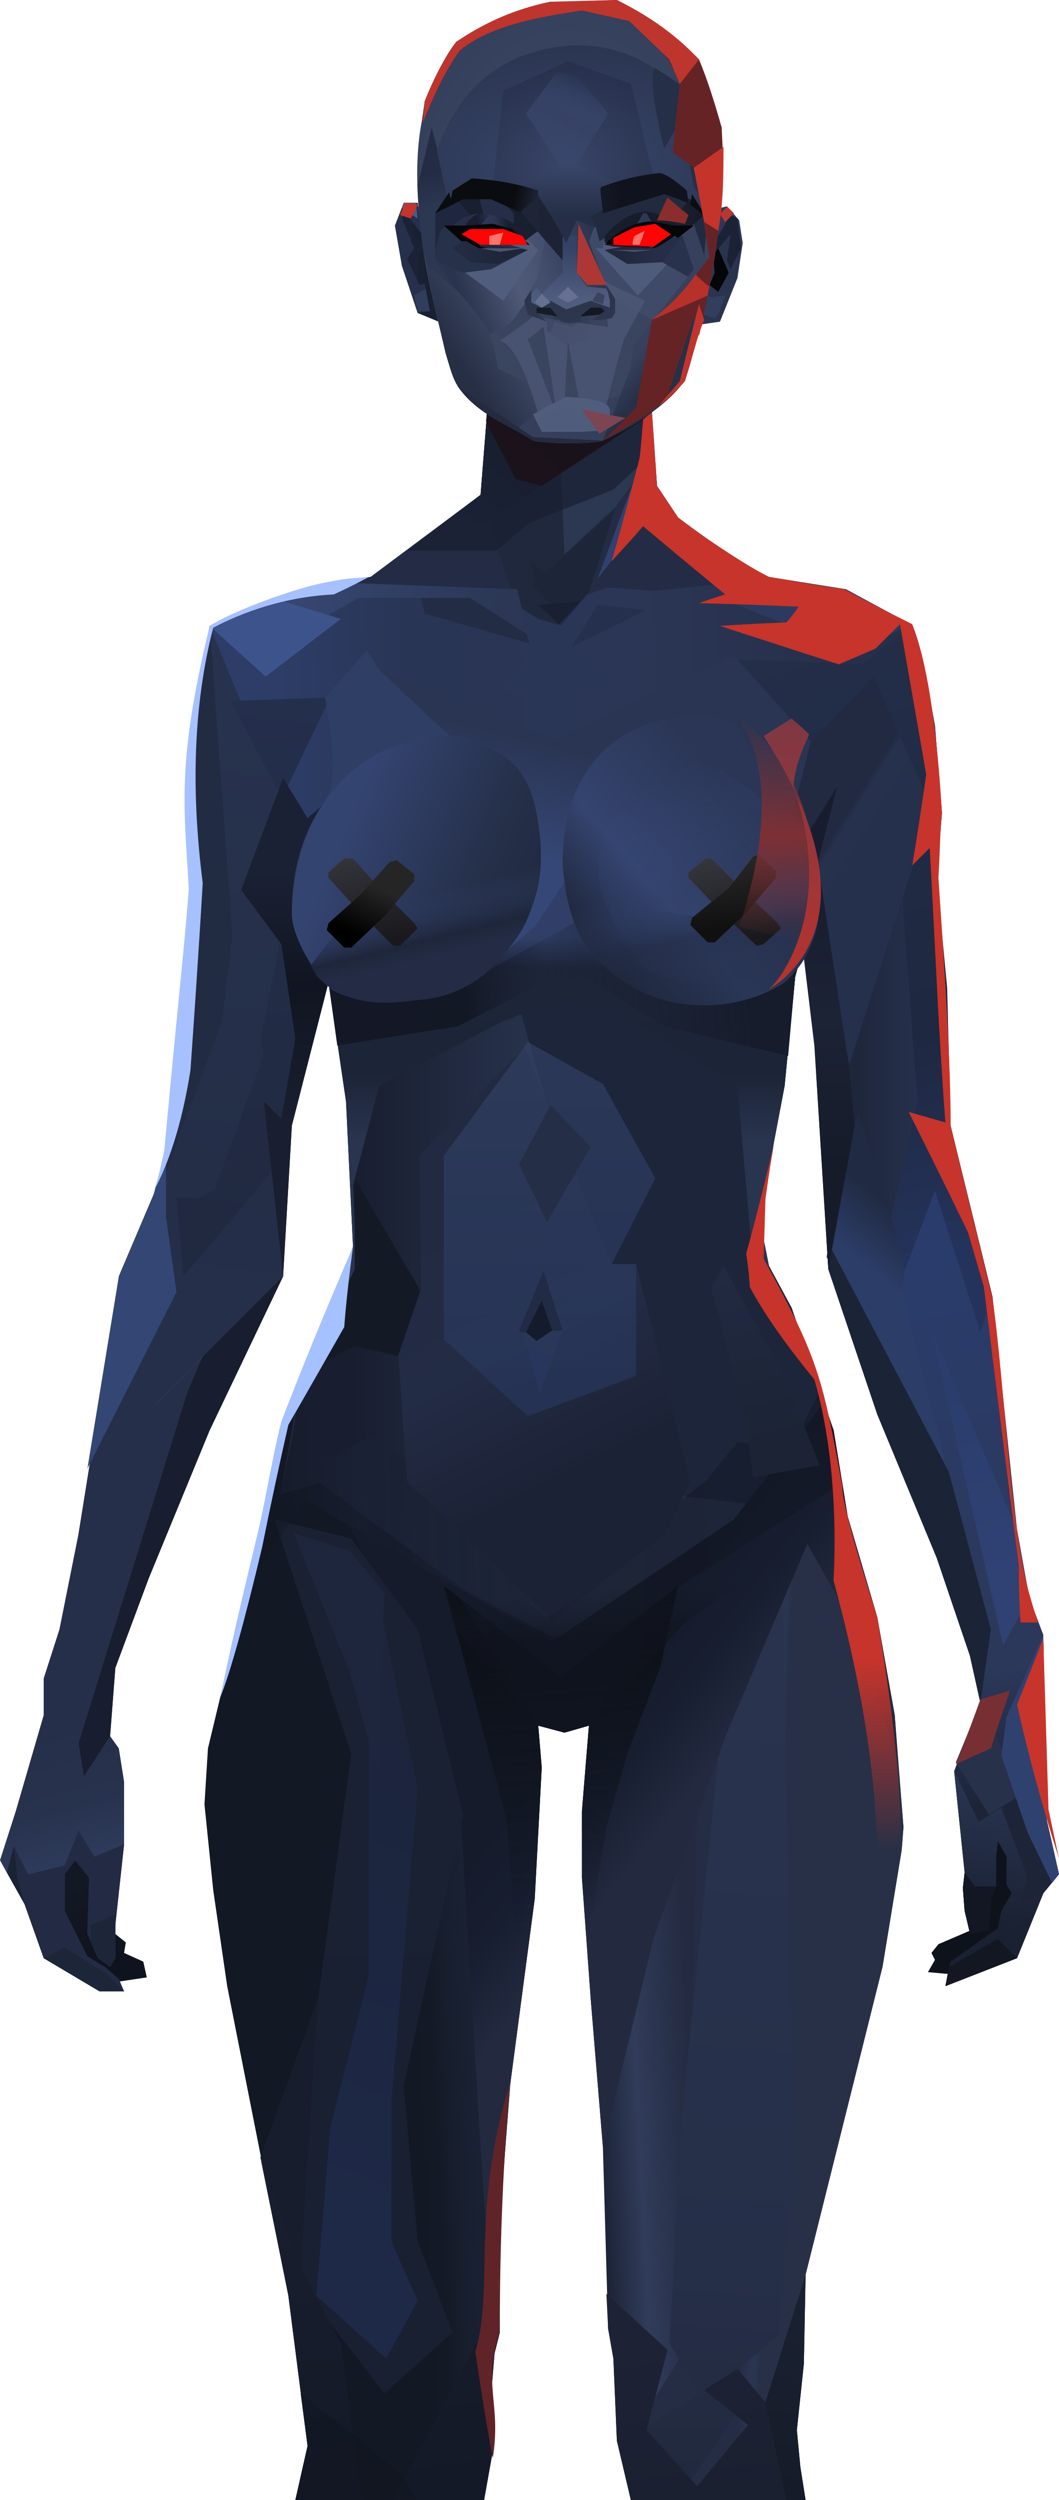 <?xml version="1.0" encoding="UTF-8" standalone="no"?>
<svg
   width="606"
   height="1430"
   viewBox="0 0 606 1430"
   version="1.1"
   id="svg695"
   sodipodi:docname="cb-layer-0162.svg"
   xmlns:inkscape="http://www.inkscape.org/namespaces/inkscape"
   xmlns:sodipodi="http://sodipodi.sourceforge.net/DTD/sodipodi-0.dtd"
   xmlns="http://www.w3.org/2000/svg"
   xmlns:svg="http://www.w3.org/2000/svg">
  <sodipodi:namedview
     id="namedview697"
     pagecolor="#ffffff"
     bordercolor="#666666"
     borderopacity="1.0"
     inkscape:pageshadow="2"
     inkscape:pageopacity="0.0"
     inkscape:pagecheckerboard="0" />
  <defs
     id="defs437">
    <linearGradient
       x1="346.955"
       y1="298.803"
       x2="102.246"
       y2="301.584"
       id="id-35455"
       gradientTransform="scale(1.554,0.644)"
       gradientUnits="userSpaceOnUse">
      <stop
         stop-color="#242F49"
         offset="0%"
         id="stop2" />
      <stop
         stop-color="#27314C"
         offset="21%"
         id="stop4" />
      <stop
         stop-color="#2B3656"
         offset="46%"
         id="stop6" />
      <stop
         stop-color="#293555"
         offset="80%"
         id="stop8" />
      <stop
         stop-color="#2D3D67"
         offset="100%"
         id="stop10" />
    </linearGradient>
    <linearGradient
       x1="1048.759"
       y1="421"
       x2="1040.67"
       y2="259.226"
       id="id-35456"
       gradientTransform="scale(0.516,1.94)"
       gradientUnits="userSpaceOnUse">
      <stop
         stop-color="#1D2438"
         offset="0%"
         id="stop13" />
      <stop
         stop-color="#2B3859"
         offset="24%"
         id="stop15" />
      <stop
         stop-color="#2A3C6B"
         offset="100%"
         id="stop17" />
    </linearGradient>
    <linearGradient
       x1="844.938"
       y1="531.755"
       x2="839.958"
       y2="593.171"
       id="id-35457"
       gradientTransform="scale(0.675,1.482)"
       gradientUnits="userSpaceOnUse">
      <stop
         stop-color="#2B3857"
         offset="0%"
         id="stop20" />
      <stop
         stop-color="#1A2132"
         offset="100%"
         id="stop22" />
    </linearGradient>
    <linearGradient
       x1="326.863"
       y1="469.876"
       x2="216.298"
       y2="469.876"
       id="id-35458"
       gradientTransform="scale(0.934,1.071)"
       gradientUnits="userSpaceOnUse">
      <stop
         stop-color="#27324C"
         offset="0%"
         id="stop25" />
      <stop
         stop-color="#181E2F"
         offset="100%"
         id="stop27" />
    </linearGradient>
    <linearGradient
       x1="99.345"
       y1="42.67"
       x2="50.908"
       y2="83.034"
       id="id-35459"
       gradientTransform="scale(1.214,0.824)"
       gradientUnits="userSpaceOnUse">
      <stop
         stop-color="#141925"
         offset="0%"
         id="stop30" />
      <stop
         stop-color="#1B2234"
         offset="100%"
         id="stop32" />
    </linearGradient>
    <linearGradient
       x1="63.006"
       y1="722.894"
       x2="75.643"
       y2="765.618"
       id="id-35460"
       gradientTransform="scale(0.848,1.18)"
       gradientUnits="userSpaceOnUse">
      <stop
         stop-color="#131825"
         offset="0%"
         id="stop35" />
      <stop
         stop-color="#0F131D"
         offset="100%"
         id="stop37" />
    </linearGradient>
    <linearGradient
       x1="74.173"
       y1="295.191"
       x2="125.253"
       y2="296.788"
       id="id-35461"
       gradientTransform="scale(2.28,0.439)"
       gradientUnits="userSpaceOnUse">
      <stop
         stop-color="#364670"
         offset="0%"
         id="stop40" />
      <stop
         stop-color="#2B3755"
         offset="100%"
         id="stop42" />
    </linearGradient>
    <linearGradient
       x1="120.981"
       y1="475.415"
       x2="126.129"
       y2="524.322"
       id="id-35462"
       gradientTransform="scale(0.629,1.589)"
       gradientUnits="userSpaceOnUse">
      <stop
         stop-color="#262F4A"
         offset="0%"
         id="stop45" />
      <stop
         stop-color="#27324D"
         offset="60%"
         id="stop47" />
      <stop
         stop-color="#2D3A5A"
         offset="100%"
         id="stop49" />
    </linearGradient>
    <linearGradient
       x1="281.052"
       y1="790.825"
       x2="474.05"
       y2="776.35"
       id="id-35463"
       gradientTransform="scale(0.829,1.206)"
       gradientUnits="userSpaceOnUse">
      <stop
         stop-color="#121824"
         offset="0%"
         id="stop52" />
      <stop
         stop-color="#141926"
         offset="9%"
         id="stop54" />
      <stop
         stop-color="#182030"
         offset="18%"
         id="stop56" />
      <stop
         stop-color="#1B2338"
         offset="38%"
         id="stop58" />
      <stop
         stop-color="#1A2032"
         offset="65%"
         id="stop60" />
      <stop
         stop-color="#303C5A"
         offset="81%"
         id="stop62" />
      <stop
         stop-color="#242B41"
         offset="100%"
         id="stop64" />
    </linearGradient>
    <linearGradient
       x1="797.472"
       y1="491.62"
       x2="817.983"
       y2="494.551"
       id="id-35464"
       gradientTransform="scale(0.543,1.843)"
       gradientUnits="userSpaceOnUse">
      <stop
         stop-color="#252D45"
         offset="0%"
         id="stop67" />
      <stop
         stop-color="#2B3551"
         offset="62%"
         id="stop69" />
      <stop
         stop-color="#29354F"
         offset="77%"
         id="stop71" />
      <stop
         stop-color="#273046"
         offset="100%"
         id="stop73" />
    </linearGradient>
    <linearGradient
       x1="975.631"
       y1="307.576"
       x2="973.516"
       y2="504.348"
       id="id-35465"
       gradientTransform="scale(0.421,2.377)"
       gradientUnits="userSpaceOnUse">
      <stop
         stop-color="#29334E"
         offset="0%"
         id="stop76" />
      <stop
         stop-color="#262F48"
         offset="75%"
         id="stop78" />
      <stop
         stop-color="#20293D"
         offset="100%"
         id="stop80" />
    </linearGradient>
    <linearGradient
       x1="251.496"
       y1="88.131"
       x2="247.294"
       y2="260.437"
       id="id-35466"
       gradientTransform="scale(0.471,2.123)"
       gradientUnits="userSpaceOnUse">
      <stop
         stop-color="#27324E"
         offset="0%"
         id="stop83" />
      <stop
         stop-color="#242E47"
         offset="73%"
         id="stop85" />
      <stop
         stop-color="#252F4A"
         offset="100%"
         id="stop87" />
    </linearGradient>
    <linearGradient
       x1="284.193"
       y1="82.805"
       x2="279.131"
       y2="253.211"
       id="id-35467"
       gradientTransform="scale(0.51,1.962)"
       gradientUnits="userSpaceOnUse">
      <stop
         stop-color="#242F4D"
         offset="0%"
         id="stop90" />
      <stop
         stop-color="#20293F"
         offset="100%"
         id="stop92" />
    </linearGradient>
    <linearGradient
       x1="389.157"
       y1="116.923"
       x2="389.157"
       y2="176.61"
       id="id-35468"
       gradientTransform="scale(0.419,2.387)"
       gradientUnits="userSpaceOnUse">
      <stop
         stop-color="#1A2134"
         offset="0%"
         id="stop95" />
      <stop
         stop-color="#111521"
         offset="45%"
         id="stop97" />
      <stop
         stop-color="#191F30"
         offset="100%"
         id="stop99" />
    </linearGradient>
    <linearGradient
       x1="469.465"
       y1="649.796"
       x2="424.044"
       y2="587.858"
       id="id-35469"
       gradientTransform="scale(0.76,1.315)"
       gradientUnits="userSpaceOnUse">
      <stop
         stop-color="#232A40"
         offset="0%"
         id="stop102" />
      <stop
         stop-color="#171E30"
         offset="51%"
         id="stop104" />
      <stop
         stop-color="#151B2B"
         offset="100%"
         id="stop106" />
    </linearGradient>
    <linearGradient
       x1="424.177"
       y1="540.025"
       x2="429.58"
       y2="658.876"
       id="id-35470"
       gradientTransform="scale(0.744,1.344)"
       gradientUnits="userSpaceOnUse">
      <stop
         stop-color="#0D1119"
         offset="0%"
         id="stop109" />
      <stop
         stop-color="#0E111A"
         offset="100%"
         stop-opacity="0"
         id="stop111" />
    </linearGradient>
    <linearGradient
       x1="400.588"
       y1="1095.369"
       x2="411.027"
       y2="1189.315"
       id="id-35471"
       gradientTransform="scale(0.983,1.017)"
       gradientUnits="userSpaceOnUse">
      <stop
         stop-color="#1D2335"
         offset="0%"
         id="stop114" />
      <stop
         stop-color="#1A2030"
         offset="100%"
         id="stop116" />
    </linearGradient>
    <linearGradient
       x1="915.22"
       y1="260.745"
       x2="908.831"
       y2="285.025"
       id="id-35472"
       gradientTransform="scale(0.556,1.8)"
       gradientUnits="userSpaceOnUse">
      <stop
         stop-color="#202A42"
         offset="0%"
         id="stop119" />
      <stop
         stop-color="#2C3D68"
         offset="100%"
         id="stop121" />
    </linearGradient>
    <linearGradient
       x1="1065.081"
       y1="468.435"
       x2="1064.537"
       y2="510.922"
       id="id-35473"
       gradientTransform="scale(0.422,2.368)"
       gradientUnits="userSpaceOnUse">
      <stop
         stop-color="#192030"
         offset="0%"
         id="stop124" />
      <stop
         stop-color="#151B28"
         offset="100%"
         id="stop126" />
    </linearGradient>
    <linearGradient
       x1="451.676"
       y1="301.628"
       x2="454"
       y2="534.007"
       id="id-35474"
       gradientTransform="scale(0.465,2.152)"
       gradientUnits="userSpaceOnUse">
      <stop
         stop-color="#1A2133"
         offset="0%"
         id="stop129" />
      <stop
         stop-color="#192031"
         offset="100%"
         id="stop131" />
    </linearGradient>
    <linearGradient
       x1="250.32"
       y1="872.335"
       x2="260.152"
       y2="1011.62"
       id="id-35475"
       gradientTransform="scale(0.836,1.196)"
       gradientUnits="userSpaceOnUse">
      <stop
         stop-color="#181E2E"
         offset="0%"
         id="stop134" />
      <stop
         stop-color="#141927"
         offset="100%"
         id="stop136" />
    </linearGradient>
    <linearGradient
       x1="595.317"
       y1="271.28"
       x2="590.411"
       y2="372.66"
       id="id-35476"
       gradientTransform="scale(0.355,2.819)"
       gradientUnits="userSpaceOnUse">
      <stop
         stop-color="#1C253C"
         offset="0%"
         id="stop139" />
      <stop
         stop-color="#1C2641"
         offset="47%"
         id="stop141" />
      <stop
         stop-color="#1E2947"
         offset="100%"
         id="stop143" />
    </linearGradient>
    <linearGradient
       x1="1035.139"
       y1="200.006"
       x2="963.397"
       y2="200.006"
       id="id-35477"
       gradientTransform="scale(0.507,1.971)"
       gradientUnits="userSpaceOnUse">
      <stop
         stop-color="#25304D"
         offset="0%"
         id="stop146" />
      <stop
         stop-color="#1E263A"
         offset="100%"
         id="stop148" />
    </linearGradient>
    <linearGradient
       x1="808.707"
       y1="33.967"
       x2="835.729"
       y2="306.641"
       id="id-35478"
       gradientTransform="scale(0.607,1.649)"
       gradientUnits="userSpaceOnUse">
      <stop
         stop-color="#25304C"
         offset="0%"
         id="stop151" />
      <stop
         stop-color="#1F2942"
         offset="60%"
         id="stop153" />
      <stop
         stop-color="#1F2841"
         offset="72%"
         id="stop155" />
      <stop
         stop-color="#24335B"
         offset="100%"
         id="stop157" />
    </linearGradient>
    <linearGradient
       x1="810.611"
       y1="167.269"
       x2="798.394"
       y2="146.908"
       id="id-35479"
       gradientTransform="scale(0.611,1.635)"
       gradientUnits="userSpaceOnUse">
      <stop
         stop-color="#25304D"
         offset="0%"
         id="stop160" />
      <stop
         stop-color="#26314E"
         offset="86%"
         id="stop162" />
      <stop
         stop-color="#212A41"
         offset="100%"
         id="stop164" />
    </linearGradient>
    <linearGradient
       x1="1324.043"
       y1="100.579"
       x2="1324.043"
       y2="158.567"
       id="id-35480"
       gradientTransform="scale(0.356,2.808)"
       gradientUnits="userSpaceOnUse">
      <stop
         stop-color="#171D2E"
         offset="0%"
         id="stop167" />
      <stop
         stop-color="#1C2335"
         offset="50%"
         id="stop169" />
      <stop
         stop-color="#151B29"
         offset="100%"
         id="stop171" />
    </linearGradient>
    <linearGradient
       x1="330.97"
       y1="293.207"
       x2="330.97"
       y2="400.648"
       id="id-35481"
       gradientTransform="scale(0.928,1.078)"
       gradientUnits="userSpaceOnUse">
      <stop
         stop-color="#313F68"
         offset="0%"
         id="stop174" />
      <stop
         stop-color="#1D253A"
         offset="15%"
         id="stop176" />
      <stop
         stop-color="#1C2437"
         offset="68%"
         id="stop178" />
      <stop
         stop-color="#29344F"
         offset="100%"
         id="stop180" />
    </linearGradient>
    <linearGradient
       x1="228.724"
       y1="646.971"
       x2="113.374"
       y2="649.854"
       id="id-35482"
       gradientTransform="scale(1.873,0.534)"
       gradientUnits="userSpaceOnUse">
      <stop
         stop-color="#161C2B"
         offset="0%"
         id="stop183" />
      <stop
         stop-color="#1C2437"
         offset="53%"
         stop-opacity="0.200"
         id="stop185" />
      <stop
         stop-color="#131825"
         offset="75%"
         id="stop187" />
      <stop
         stop-color="#141826"
         offset="100%"
         id="stop189" />
    </linearGradient>
    <linearGradient
       x1="457.9"
       y1="282.067"
       x2="474.873"
       y2="166.084"
       id="id-35483"
       gradientTransform="scale(0.852,1.174)"
       gradientUnits="userSpaceOnUse">
      <stop
         stop-color="#232F4A"
         offset="0%"
         id="stop192" />
      <stop
         stop-color="#37497A"
         offset="40%"
         id="stop194" />
      <stop
         stop-color="#354573"
         offset="46%"
         id="stop196" />
      <stop
         stop-color="#314069"
         offset="100%"
         id="stop198" />
    </linearGradient>
    <linearGradient
       x1="257.98"
       y1="346.722"
       x2="286.52"
       y2="274.274"
       id="id-35484"
       gradientTransform="scale(1.262,0.793)"
       gradientUnits="userSpaceOnUse">
      <stop
         stop-color="#354776"
         offset="0%"
         id="stop201" />
      <stop
         stop-color="#2A3553"
         offset="100%"
         id="stop203" />
    </linearGradient>
    <linearGradient
       x1="373.455"
       y1="310.61"
       x2="457.38"
       y2="226.685"
       id="id-35485"
       gradientTransform="scale(0.936,1.068)"
       gradientUnits="userSpaceOnUse">
      <stop
         stop-color="#1F273D"
         offset="0%"
         id="stop206" />
      <stop
         stop-color="#34446F"
         offset="40%"
         id="stop208" />
      <stop
         stop-color="#2B3656"
         offset="100%"
         id="stop210" />
    </linearGradient>
    <linearGradient
       x1="407.178"
       y1="282.362"
       x2="378.704"
       y2="226.653"
       id="id-35486"
       gradientTransform="scale(0.992,1.008)"
       gradientUnits="userSpaceOnUse">
      <stop
         stop-color="#303F67"
         offset="0%"
         id="stop213" />
      <stop
         stop-color="#405796"
         offset="100%"
         stop-opacity="0"
         id="stop215" />
    </linearGradient>
    <linearGradient
       x1="202.108"
       y1="247.08"
       x2="309.691"
       y2="295.713"
       id="id-35487"
       gradientTransform="scale(0.967,1.034)"
       gradientUnits="userSpaceOnUse">
      <stop
         stop-color="#344471"
         offset="0%"
         id="stop218" />
      <stop
         stop-color="#25304A"
         offset="70%"
         id="stop220" />
      <stop
         stop-color="#212A40"
         offset="100%"
         id="stop222" />
    </linearGradient>
    <linearGradient
       x1="324.308"
       y1="390.006"
       x2="310.336"
       y2="339.198"
       id="id-35488"
       gradientTransform="scale(1.156,0.865)"
       gradientUnits="userSpaceOnUse">
      <stop
         stop-color="#20293F"
         offset="0%"
         stop-opacity="0.510"
         id="stop225" />
      <stop
         stop-color="#222C45"
         offset="35%"
         stop-opacity="0.670"
         id="stop227" />
      <stop
         stop-color="#344575"
         offset="100%"
         stop-opacity="0"
         id="stop229" />
    </linearGradient>
    <linearGradient
       x1="121.643"
       y1="837.98"
       x2="357.691"
       y2="832.615"
       id="id-35489"
       gradientTransform="scale(1.271,0.787)"
       gradientUnits="userSpaceOnUse">
      <stop
         stop-color="#121622"
         offset="0%"
         id="stop232" />
      <stop
         stop-color="#1C243A"
         offset="17%"
         id="stop234" />
      <stop
         stop-color="#10141F"
         offset="48%"
         id="stop236" />
      <stop
         stop-color="#0F131E"
         offset="78%"
         id="stop238" />
      <stop
         stop-color="#101420"
         offset="100%"
         id="stop240" />
    </linearGradient>
    <linearGradient
       x1="452.936"
       y1="445.966"
       x2="420.17"
       y2="317.242"
       id="id-35490"
       gradientTransform="scale(0.714,1.401)"
       gradientUnits="userSpaceOnUse">
      <stop
         stop-color="#1C2236"
         offset="0%"
         id="stop243" />
      <stop
         stop-color="#232C45"
         offset="46%"
         id="stop245" />
      <stop
         stop-color="#212A40"
         offset="100%"
         id="stop247" />
    </linearGradient>
    <linearGradient
       x1="603.225"
       y1="360.773"
       x2="611.887"
       y2="435.261"
       id="id-35491"
       gradientTransform="scale(0.716,1.397)"
       gradientUnits="userSpaceOnUse">
      <stop
         stop-color="#212A41"
         offset="0%"
         id="stop250" />
      <stop
         stop-color="#1B2335"
         offset="100%"
         id="stop252" />
    </linearGradient>
    <linearGradient
       x1="418.249"
       y1="282.731"
       x2="418.249"
       y2="430.774"
       id="id-35492"
       gradientTransform="scale(0.752,1.33)"
       gradientUnits="userSpaceOnUse">
      <stop
         stop-color="#35446A"
         offset="0%"
         id="stop255" />
      <stop
         stop-color="#293961"
         offset="100%"
         id="stop257" />
    </linearGradient>
    <linearGradient
       x1="187.573"
       y1="393.964"
       x2="174.183"
       y2="354.911"
       id="id-35493"
       gradientTransform="scale(1.181,0.847)"
       gradientUnits="userSpaceOnUse">
      <stop
         stop-color="#232C44"
         offset="0%"
         id="stop260" />
      <stop
         stop-color="#1E263B"
         offset="28%"
         id="stop262" />
      <stop
         stop-color="#31416B"
         offset="100%"
         stop-opacity="0"
         id="stop264" />
    </linearGradient>
    <linearGradient
       x1="274.36"
       y1="231.775"
       x2="278.745"
       y2="236.786"
       id="id-35494"
       gradientTransform="scale(1.74,0.575)"
       gradientUnits="userSpaceOnUse">
      <stop
         stop-color="#2C3A60"
         offset="0%"
         id="stop267" />
      <stop
         stop-color="#2C395A"
         offset="100%"
         id="stop269" />
    </linearGradient>
    <linearGradient
       x1="1003.777"
       y1="316.815"
       x2="1009.801"
       y2="383.079"
       id="id-35495"
       gradientTransform="scale(0.558,1.793)"
       gradientUnits="userSpaceOnUse">
      <stop
         stop-color="#2B3D6D"
         offset="0%"
         id="stop272" />
      <stop
         stop-color="#304273"
         offset="100%"
         id="stop274" />
    </linearGradient>
    <linearGradient
       x1="215.515"
       y1="995.722"
       x2="221.697"
       y2="1030.756"
       id="id-35496"
       gradientTransform="scale(1.441,0.694)"
       gradientUnits="userSpaceOnUse">
      <stop
         stop-color="#151B29"
         offset="0%"
         stop-opacity="0"
         id="stop277" />
      <stop
         stop-color="#10131E"
         offset="100%"
         id="stop279" />
    </linearGradient>
    <linearGradient
       x1="214.44"
       y1="-1.544"
       x2="226.795"
       y2="51.478"
       id="id-35497"
       gradientTransform="scale(1.03,0.971)"
       gradientUnits="userSpaceOnUse">
      <stop
         stop-color="#37373F"
         offset="0%"
         id="stop282" />
      <stop
         stop-color="#19191D"
         offset="100%"
         id="stop284" />
    </linearGradient>
    <linearGradient
       x1="234.86"
       y1="5.94"
       x2="239.315"
       y2="40.588"
       id="id-35498"
       gradientTransform="scale(0.99,1.01)"
       gradientUnits="userSpaceOnUse">
      <stop
         stop-color="#252525"
         offset="0%"
         id="stop287" />
      <stop
         stop-color="#101010"
         offset="100%"
         id="stop289" />
    </linearGradient>
    <linearGradient
       x1="13.615"
       y1="-6.06"
       x2="26.239"
       y2="51.507"
       id="id-35499"
       gradientTransform="scale(1.01,0.99)"
       gradientUnits="userSpaceOnUse">
      <stop
         stop-color="#37373F"
         offset="0%"
         id="stop292" />
      <stop
         stop-color="#19191D"
         offset="100%"
         id="stop294" />
    </linearGradient>
    <linearGradient
       x1="37.5"
       y1="22.5"
       x2="25"
       y2="49.5"
       id="id-35500"
       gradientUnits="userSpaceOnUse">
      <stop
         stop-color="#252525"
         offset="0%"
         id="stop297" />
      <stop
         stop-color="#000000"
         offset="100%"
         id="stop299" />
    </linearGradient>
    <linearGradient
       x1="21.424"
       y1="0"
       x2="21.424"
       y2="36.421"
       id="id-35501"
       gradientTransform="scale(0.63,1.587)"
       gradientUnits="userSpaceOnUse">
      <stop
         stop-color="#2D3959"
         offset="0%"
         id="stop302" />
      <stop
         stop-color="#2B334E"
         offset="100%"
         id="stop304" />
    </linearGradient>
    <radialGradient
       cx="119.742"
       cy="114.924"
       r="190.146"
       id="id-35502"
       fx="119.742"
       fy="114.924"
       gradientTransform="scale(0.834,1.199)"
       gradientUnits="userSpaceOnUse">
      <stop
         stop-color="#37415C"
         offset="0%"
         id="stop307" />
      <stop
         stop-color="#3A4560"
         offset="39%"
         id="stop309" />
      <stop
         stop-color="#2C3755"
         offset="100%"
         id="stop311" />
    </radialGradient>
    <linearGradient
       x1="24.926"
       y1="237.933"
       x2="72.219"
       y2="229.708"
       id="id-35503"
       gradientTransform="scale(1.469,0.681)"
       gradientUnits="userSpaceOnUse">
      <stop
         stop-color="#2A344E"
         offset="0%"
         id="stop314" />
      <stop
         stop-color="#4F5A78"
         offset="48%"
         id="stop316" />
      <stop
         stop-color="#3F4A69"
         offset="100%"
         id="stop318" />
    </linearGradient>
    <linearGradient
       x1="65.353"
       y1="196.504"
       x2="40.582"
       y2="211.986"
       id="id-35504"
       gradientTransform="scale(1.007,0.993)"
       gradientUnits="userSpaceOnUse">
      <stop
         stop-color="#3B4561"
         offset="0%"
         id="stop321" />
      <stop
         stop-color="#262F44"
         offset="100%"
         id="stop323" />
    </linearGradient>
    <linearGradient
       x1="210.378"
       y1="132.229"
       x2="218.27"
       y2="145.381"
       id="id-35505"
       gradientTransform="scale(0.707,1.414)"
       gradientUnits="userSpaceOnUse">
      <stop
         stop-color="#37415D"
         offset="0%"
         id="stop326" />
      <stop
         stop-color="#263047"
         offset="100%"
         id="stop328" />
    </linearGradient>
    <linearGradient
       x1="100.542"
       y1="205.922"
       x2="82.819"
       y2="208.484"
       id="id-35506"
       gradientTransform="scale(1.124,0.89)"
       gradientUnits="userSpaceOnUse">
      <stop
         stop-color="#343F5A"
         offset="0%"
         id="stop331" />
      <stop
         stop-color="#303950"
         offset="100%"
         id="stop333" />
    </linearGradient>
    <linearGradient
       x1="47.988"
       y1="46.259"
       x2="48.44"
       y2="56.663"
       id="id-35507"
       gradientTransform="scale(0.486,2.056)"
       gradientUnits="userSpaceOnUse">
      <stop
         stop-color="#232C44"
         offset="0%"
         id="stop336" />
      <stop
         stop-color="#2C3751"
         offset="100%"
         id="stop338" />
    </linearGradient>
    <radialGradient
       cx="77.082"
       cy="117.189"
       r="120.957"
       id="id-35508"
       fx="77.082"
       fy="117.189"
       gradientTransform="scale(1.299,0.77)"
       gradientUnits="userSpaceOnUse">
      <stop
         stop-color="#39466A"
         offset="0%"
         id="stop341" />
      <stop
         stop-color="#252F48"
         offset="100%"
         id="stop343" />
    </radialGradient>
    <linearGradient
       x1="239.938"
       y1="48.886"
       x2="250.692"
       y2="43.226"
       id="id-35509"
       gradientTransform="scale(0.682,1.466)"
       gradientUnits="userSpaceOnUse">
      <stop
         stop-color="#252F48"
         offset="0%"
         id="stop346" />
      <stop
         stop-color="#262F47"
         offset="100%"
         id="stop348" />
    </linearGradient>
    <radialGradient
       cx="89.036"
       cy="102.02"
       r="68.544"
       id="id-35510"
       fx="89.036"
       fy="102.02"
       gradientTransform="scale(1.099,0.91)"
       gradientUnits="userSpaceOnUse">
      <stop
         stop-color="#394568"
         offset="0%"
         id="stop351" />
      <stop
         stop-color="#26304C"
         offset="100%"
         id="stop353" />
    </radialGradient>
    <linearGradient
       x1="115.54"
       y1="34.517"
       x2="95.892"
       y2="81.249"
       id="id-35511"
       gradientTransform="scale(0.885,1.13)"
       gradientUnits="userSpaceOnUse">
      <stop
         stop-color="#40517C"
         offset="0%"
         stop-opacity="0"
         id="stop356" />
      <stop
         stop-color="#364164"
         offset="46%"
         id="stop358" />
      <stop
         stop-color="#41537F"
         offset="100%"
         stop-opacity="0"
         id="stop360" />
    </linearGradient>
    <radialGradient
       cx="66.566"
       cy="355.194"
       r="23.759"
       id="id-35512"
       fx="66.566"
       fy="355.194"
       gradientTransform="scale(1.485,0.673)"
       gradientUnits="userSpaceOnUse">
      <stop
         stop-color="#505C7B"
         offset="0%"
         id="stop363" />
      <stop
         stop-color="#515D7D"
         offset="100%"
         id="stop365" />
    </radialGradient>
    <linearGradient
       x1="82.166"
       y1="112.821"
       x2="82.166"
       y2="151.255"
       id="id-35513"
       gradientTransform="scale(1.254,0.798)"
       gradientUnits="userSpaceOnUse">
      <stop
         stop-color="#3A476A"
         offset="0%"
         id="stop368" />
      <stop
         stop-color="#242E46"
         offset="100%"
         id="stop370" />
    </linearGradient>
    <linearGradient
       x1="78.996"
       y1="232.694"
       x2="90.14"
       y2="233.49"
       id="id-35514"
       gradientTransform="scale(1.658,0.603)"
       gradientUnits="userSpaceOnUse">
      <stop
         stop-color="#20283C"
         offset="0%"
         id="stop373" />
      <stop
         stop-color="#252E46"
         offset="100%"
         id="stop375" />
    </linearGradient>
    <linearGradient
       x1="34.931"
       y1="257.82"
       x2="22.401"
       y2="257.347"
       id="id-35515"
       gradientTransform="scale(1.819,0.55)"
       gradientUnits="userSpaceOnUse">
      <stop
         stop-color="#1E2538"
         offset="0%"
         id="stop378" />
      <stop
         stop-color="#222B41"
         offset="100%"
         id="stop380" />
    </linearGradient>
    <linearGradient
       x1="125.193"
       y1="169.266"
       x2="104.508"
       y2="169.266"
       id="id-35516"
       gradientTransform="scale(1.383,0.723)"
       gradientUnits="userSpaceOnUse">
      <stop
         stop-color="#161B2A"
         offset="0%"
         id="stop383" />
      <stop
         stop-color="#222A40"
         offset="100%"
         id="stop385" />
    </linearGradient>
    <linearGradient
       x1="37.464"
       y1="218.794"
       x2="27.574"
       y2="219.555"
       id="id-35517"
       gradientTransform="scale(1.735,0.576)"
       gradientUnits="userSpaceOnUse">
      <stop
         stop-color="#191F2F"
         offset="0%"
         id="stop388" />
      <stop
         stop-color="#2E3755"
         offset="46%"
         id="stop390" />
      <stop
         stop-color="#181E30"
         offset="100%"
         id="stop392" />
    </linearGradient>
    <linearGradient
       x1="61.163"
       y1="19.41"
       x2="72.4"
       y2="18.047"
       id="id-35518"
       gradientTransform="scale(1.481,0.675)"
       gradientUnits="userSpaceOnUse">
      <stop
         stop-color="#151A28"
         offset="0%"
         id="stop395" />
      <stop
         stop-color="#10131D"
         offset="100%"
         id="stop397" />
    </linearGradient>
    <linearGradient
       x1="39.888"
       y1="24.648"
       x2="28.599"
       y2="23.519"
       id="id-35519"
       gradientTransform="scale(1.568,0.638)"
       gradientUnits="userSpaceOnUse">
      <stop
         stop-color="#242C44"
         offset="0%"
         id="stop400" />
      <stop
         stop-color="#0A0C0F"
         offset="100%"
         id="stop402" />
    </linearGradient>
    <linearGradient
       x1="111.564"
       y1="148.423"
       x2="79.59"
       y2="157.416"
       id="id-35520"
       gradientTransform="scale(1.041,0.961)"
       gradientUnits="userSpaceOnUse">
      <stop
         stop-color="#2B354F"
         offset="0%"
         id="stop405" />
      <stop
         stop-color="#434F6D"
         offset="100%"
         id="stop407" />
    </linearGradient>
    <linearGradient
       x1="95.004"
       y1="145.856"
       x2="95.004"
       y2="178.29"
       id="id-35521"
       gradientTransform="scale(1.058,0.945)"
       gradientUnits="userSpaceOnUse">
      <stop
         stop-color="#354265"
         offset="0%"
         id="stop410" />
      <stop
         stop-color="#515D7F"
         offset="100%"
         id="stop412" />
    </linearGradient>
    <linearGradient
       x1="65.044"
       y1="255.795"
       x2="65.044"
       y2="279.809"
       id="id-35522"
       gradientTransform="scale(1.537,0.65)"
       gradientUnits="userSpaceOnUse">
      <stop
         stop-color="#2C344A"
         offset="0%"
         id="stop415" />
      <stop
         stop-color="#2F374F"
         offset="100%"
         id="stop417" />
    </linearGradient>
    <linearGradient
       x1="615.289"
       y1="236.01"
       x2="615.289"
       y2="311.787"
       id="id-35523"
       gradientTransform="scale(0.578,1.729)"
       gradientUnits="userSpaceOnUse">
      <stop
         stop-color="#7D3034"
         offset="0%"
         stop-opacity="0"
         id="stop420" />
      <stop
         stop-color="#7D3034"
         offset="53%"
         id="stop422" />
      <stop
         stop-color="#7D3034"
         offset="100%"
         stop-opacity="0"
         id="stop424" />
    </linearGradient>
    <linearGradient
       x1="796.939"
       y1="188.951"
       x2="796.939"
       y2="260.209"
       id="id-35524"
       gradientTransform="scale(0.46,2.175)"
       gradientUnits="userSpaceOnUse">
      <stop
         stop-color="#7E3843"
         offset="0%"
         id="stop427" />
      <stop
         stop-color="#B7332D"
         offset="100%"
         id="stop429" />
    </linearGradient>
    <linearGradient
       x1="824.017"
       y1="442.887"
       x2="824.017"
       y2="493.95"
       id="id-35525"
       gradientTransform="scale(0.466,2.145)"
       gradientUnits="userSpaceOnUse">
      <stop
         stop-color="#C6342B"
         offset="0%"
         id="stop432" />
      <stop
         stop-color="#C6342B"
         offset="100%"
         stop-opacity="0"
         id="stop434" />
    </linearGradient>
  </defs>
  <g
     id="id-35526">
    <g
       transform="translate(0,220)"
       id="id-35527">
      <polygon
         points="565,880 537,892 533,897 535,901 531,908 542,909 597,863 561,754 565,870 "
         fill="#0e131b"
         id="id-35528" />
      <polygon
         points="535,195 528,157 521,137 484,117 440,110 212,110 188,113 156,122 120,138 111,185 107,220 109,289 536,282 539,245 "
         fill="url(#id-35455)"
         id="polygon440"
         style="fill:url(#id-35455)" />
      <polygon
         points="502,589 536,671 555,727 561,754 546,793 552,851 551,860 552,873 555,885 566,881 567,866 570,859 570,842 571,833 576,842 576,858 579,863 573,873 571,883 544,902 541,916 582,900 597,863 606,852 599,821 597,715 589,694 582,655 568,522 544,424 467,393 474,506 "
         fill="url(#id-35456)"
         id="polygon442"
         style="fill:url(#id-35456)" />
      <polygon
         points="551,860 552,873 555,885 566,881 567,866 570,859 570,842 571,833 576,842 576,858 579,863 573,873 571,883 544,902 541,916 582,900 597,863 583,870 588,854 573,814 560,822 546,793 552,851 "
         fill="url(#id-35457)"
         id="polygon444"
         style="fill:url(#id-35457)" />
      <polygon
         points="552,873 555,886 566,884 567,866 570,859 558,859 552,851 551,860 "
         fill="#121723"
         id="polygon446" />
      <polygon
         points="582,900 571,889 543,905 541,916 "
         fill="#121722"
         id="polygon448" />
      <polygon
         points="566,818 585,806 561,754 547,788 "
         fill="#27314a"
         id="polygon450" />
      <polygon
         points="453,528 440,504 437,489 438,459 449,401 455,339 188,342 198,410 202,493 162,596 152,637 265,692 319,721 386,692 485,647 477,598 "
         fill="url(#id-35458)"
         id="polygon452"
         style="fill:url(#id-35458)" />
      <polygon
         points="453,528 440,504 437,489 438,459 449,401 455,339 296,352 376,634 485,647 477,598 "
         fill="#1d253b"
         id="polygon454" />
      <g
         transform="translate(188)"
         id="id-35537">
        <polygon
           points="231,99 200,76 188,58 184,0 92,0 87,63 24,110 0,113 102,122 120,134 133,138 148,120 160,116 186,118 224,114 273,114 252,110 "
           fill="#232c44"
           id="polygon456" />
        <polygon
           points="184,12 174,57 154,111 184,72 200,76 188,58 "
           fill="#31416f"
           id="polygon458" />
        <polygon
           points="87,63 107,126 120,134 132,137 148,0 92,0 "
           fill="#20283d"
           id="polygon460" />
        <polygon
           points="117,115 135,134 149,119 164,71 124,108 115,101 119,113 "
           fill="#1d2538"
           id="id-35541" />
        <polygon
           points="144,124 120,126 132,137 "
           fill="#192031"
           id="id-35542" />
        <polygon
           points="174,57 185,16 133,50 135,97 164,70 "
           fill="#2c3752"
           id="id-35543" />
        <polygon
           points="163,60 177,47 185,17 184,0 92,0 87,63 45,95 96,95 115,79 "
           fill="#181e30"
           opacity="0.654"
           id="polygon465" />
        <polygon
           points="92,0 87,63 45,95 65,95 185,17 184,0 "
           fill="url(#id-35459)"
           opacity="0.467"
           id="polygon467"
           style="fill:url(#id-35459)" />
        <polygon
           points="185,17 184,0 92,0 90,21 107,54 122,58 175,23 "
           fill="#1e0404"
           opacity="0.434"
           id="polygon469" />
      </g>
      <polygon
         points="36,895 64,914 84,911 82,902 71,897 72,891 62,883 52,848 41,843 33,855 "
         fill="url(#id-35460)"
         id="polygon472"
         style="fill:url(#id-35460)" />
      <polygon
         points="320,187 357,165 314,151 285,173 "
         fill="#2a3655"
         id="id-35548" />
      <polygon
         points="342,126 327,150 370,129 "
         fill="#25304f"
         id="id-35549" />
      <polygon
         points="243,131 240,118 276,118 301,141 303,148 "
         fill="#232c45"
         id="id-35550" />
      <polygon
         points="269,122 302,143 296,117 188,113 156,122 120,138 159,148 205,122 "
         fill="url(#id-35461)"
         id="polygon477"
         style="fill:url(#id-35461)" />
      <polygon
         points="152,167 195,134 156,122 120,138 "
         fill="#3d538c"
         id="polygon479" />
      <polygon
         points="62,551 45,657 34,712 25,740 25,761 9,816 0,844 14,869 25,900 57,919 71,919 68,912 60,905 50,899 37,873 37,852 43,844 51,854 50,886 56,900 63,905 66,900 66,881 71,835 71,799 68,780 63,773 66,734 85,683 120,598 162,510 89,583 77,541 "
         fill="url(#id-35462)"
         id="polygon481"
         style="fill:url(#id-35462)" />
      <polygon
         points="62,551 45,657 48,714 120,598 162,510 89,583 77,541 "
         fill="#252f4a"
         id="polygon483" />
      <polygon
         points="37,847 16,852 8,836 4,851 0,844 14,869 25,900 57,919 71,919 68,912 60,905 50,899 37,873 37,852 43,844 51,854 50,886 56,900 63,905 66,900 66,881 71,835 54,842 45,827 "
         fill="#222b43"
         id="polygon485" />
      <polygon
         points="56,900 63,905 66,900 66,881 66,875 52,881 52,891 "
         fill="#1d2538"
         id="polygon487" />
      <polygon
         points="71,919 61,909 37,894 25,900 57,919 "
         fill="#1d2538"
         id="polygon489" />
      <polygon
         points="107,577 45,777 48,796 63,773 66,734 85,683 120,598 162,510 160,466 145,487 "
         fill="#181e2f"
         id="polygon491" />
      <polygon
         points="282,1182 281,1150 283,1126 286,1114 285,1062 292,972 306,866 310,791 308,767 323,771 337,767 333,816 333,854 338,923 345,1008 348,1112 351,1129 353,1176 361,1210 461,1210 458,1191 456,1170 460,1132 461,1081 505,905 516,838 517,825 512,761 502,705 485,647 482,628 386,689 317,717 265,689 183,628 153,637 131,730 119,780 117,812 122,861 130,916 165,1093 176,1179 169,1210 277,1210 "
         fill="url(#id-35463)"
         id="polygon493"
         style="fill:url(#id-35463)" />
      <polygon
         points="399,818 392,1124 358,1178 398,1203 441,1152 461,1081 505,905 516,838 517,825 514,789 490,713 462,663 416,771 "
         fill="url(#id-35464)"
         id="polygon495"
         style="fill:url(#id-35464)" />
      <polygon
         points="365,1171 400,1149 383,1120 391,982 411,785 416,771 448,696 454,1012 445,1116 406,1149 422,1160 395,1199 "
         fill="url(#id-35465)"
         id="id-35561"
         style="fill:url(#id-35465)" />
      <polygon
         points="107,220 109,289 95,438 88,463 68,510 88,584 162,510 167,424 162,240 120,138 111,185 "
         fill="url(#id-35466)"
         id="polygon498"
         style="fill:url(#id-35466)" />
      <polygon
         points="105,510 159,446 179,359 164,231 187,183 186,179 132,181 160,234 160,320 149,375 151,383 123,460 114,465 101,465 103,488 "
         fill="url(#id-35467)"
         id="id-35563"
         style="fill:url(#id-35467)" />
      <polygon
         points="68,510 50,620 101,519 95,476 95,438 88,463 "
         fill="#334674"
         id="polygon501" />
      <polygon
         points="133,315 120,138 111,185 107,220 109,289 95,438 95,451 127,364 "
         fill="#212b42"
         id="polygon503" />
      <polygon
         points="162,225 138,289 161,320 169,374 161,420 151,410 162,510 167,424 188,342 184,241 176,248 "
         fill="url(#id-35468)"
         id="polygon505"
         style="fill:url(#id-35468)" />
      <polygon
         points="285,1062 292,972 306,866 310,791 308,767 323,771 337,767 333,816 333,854 338,923 345,1008 374,889 416,771 462,663 490,713 514,789 512,761 502,705 485,647 477,598 471,583 420,649 316,719 200,653 244,741 264,823 274,993 283,1126 286,1114 "
         fill="url(#id-35469)"
         id="polygon507"
         style="fill:url(#id-35469)" />
      <polygon
         points="310,791 308,767 323,771 337,767 333,816 333,854 336,893 347,825 359,783 378,733 388,687 321,739 254,687 267,735 290,821 298,929 306,866 "
         fill="url(#id-35470)"
         id="polygon509"
         style="fill:url(#id-35470)" />
      <polygon
         points="351,1129 353,1176 361,1210 461,1210 438,1154 422,1135 403,1147 428,1167 399,1202 370,1170 382,1124 347,1092 348,1112 "
         fill="url(#id-35471)"
         id="polygon511"
         style="fill:url(#id-35471)" />
      <polygon
         points="4,851 0,844 14,869 10,854 8,836 "
         fill="#1b2234"
         id="polygon513" />
      <polygon
         points="544,628 473,499 489,398 519,499 516,519 "
         fill="url(#id-35472)"
         id="id-35571"
         style="fill:url(#id-35472)" />
      <polygon
         points="456,1170 460,1132 461,1081 438,1154 450,1210 461,1210 458,1191 "
         fill="url(#id-35473)"
         id="polygon516"
         style="fill:url(#id-35473)" />
      <polygon
         points="239,1062 231,973 265,818 239,712 201,660 157,649 201,783 182,924 169,1083 220,1149 259,1114 "
         fill="url(#id-35474)"
         id="id-35573"
         style="fill:url(#id-35474)" />
      <polygon
         points="282,1182 281,1150 283,1126 286,1114 285,1097 225,1210 207,1210 195,1120 172,1077 149,1014 165,1093 176,1179 169,1210 277,1210 "
         fill="url(#id-35475)"
         id="polygon519"
         style="fill:url(#id-35475)" />
      <polygon
         points="149,1014 172,1077 182,923 "
         fill="#171d2c"
         id="polygon521" />
      <polygon
         points="230,1196 204,1174 172,1149 176,1179 169,1210 239,1210 "
         fill="#101520"
         opacity="0.574"
         id="polygon523" />
      <polygon
         points="224,1062 224,982 239,803 217,697 189,668 211,770 211,910 189,997 181,1093 221,1129 239,1096 "
         fill="url(#id-35476)"
         id="polygon525"
         style="fill:url(#id-35476)" />
      <polygon
         points="200,667 168,657 200,736 216,794 220,691 "
         fill="#1d263d"
         id="id-35578" />
      <polygon
         points="481,446 484,356 520,273 533,417 510,475 491,418 "
         fill="url(#id-35477)"
         id="id-35579"
         style="fill:url(#id-35477)" />
      <polygon
         points="542,345 536,282 539,245 535,195 528,157 521,137 494,160 419,157 470,211 516,289 525,410 510,476 518,506 535,461 561,542 568,522 544,424 "
         fill="url(#id-35478)"
         id="polygon529"
         style="fill:url(#id-35478)" />
      <polygon
         points="500,167 463,206 450,247 462,264 486,389 533,242 "
         fill="url(#id-35479)"
         id="id-35581"
         style="fill:url(#id-35479)" />
      <polygon
         points="502,589 536,671 555,727 561,754 567,712 543,622 473,489 474,506 "
         fill="#1b2336"
         id="polygon532" />
      <polygon
         points="474,506 489,424 486,391 468,273 479,230 461,259 454,251 460,328 466,378 "
         fill="url(#id-35480)"
         id="polygon534"
         style="fill:url(#id-35480)" />
      <polygon
         points="438,459 449,401 455,339 458,328 324,281 188,342 198,410 202,493 162,596 156,620 161,632 168,598 172,570 204,506 202,458 217,401 286,365 321,351 353,359 422,401 430,493 437,519 440,504 437,489 "
         fill="url(#id-35481)"
         id="polygon536"
         style="fill:url(#id-35481)" />
      <polygon
         points="458,328 363,339 330,307 267,342 188,342 193,378 262,367 311,342 335,339 380,367 451,384 455,339 "
         fill="url(#id-35482)"
         id="polygon538"
         style="fill:url(#id-35482)" />
      <path
         d="m 421,194 -4,-19 c -31,12 -51,21 -59,25 -4,3 -7,5 -10,7 -1,1 32,46 99,134 7,-3 12,-9 16,-18 6,-13 6,-22 5,-31 0,-6 -3,-18 -9,-36 z"
         fill="url(#id-35483)"
         id="id-35586"
         style="fill:url(#id-35483)" />
      <polygon
         points="330,274 452,251 464,204 420,155 317,203 219,164 210,153 187,180 286,327 306,310 "
         fill="url(#id-35484)"
         id="id-35587"
         style="fill:url(#id-35484)" />
      <path
         d="m 421,194 -17,-5 c -27,0 -48,8 -62,24 -14,16 -20,36 -20,62 2,26 9,45 23,57 20,18 39,23 59,23 21,0 40,-9 46,-14 3,-3 7,-7 10,-13 3,-5 6,-12 7,-21 2,-14 -2,-32 -10,-53 z"
         fill="url(#id-35485)"
         id="path542"
         style="fill:url(#id-35485)" />
      <path
         d="m 375,225 c -38,27 -32,51 -32,58 0,7 10,35 27,51 8,8 52,14 76,-3 22,-16 25,-38 11,-67 -30,-44 -58,-57 -82,-39 z"
         fill="url(#id-35486)"
         opacity="0.282"
         id="path544"
         style="fill:url(#id-35486)" />
      <path
         d="m 259,202 c -5,-4 -19,-17 -42,-39 l -7,-11 -24,27 c 6,31 6,51 0,59 -12,17 -19,38 -19,64 0,21 23,49 71,41 13,-2 36,-127 21,-141 z"
         fill="#2f3e65"
         id="id-35590" />
      <path
         d="m 272,204 c -12,-6 -29,-4 -52,5 -34,17 -51,49 -53,93 0,16 16,39 23,44 6,4 22,9 48,6 18,-1 33,-8 45,-20 20,-21 29,-45 26,-73 -4,-42 -19,-46 -37,-55 z"
         fill="url(#id-35487)"
         id="path547"
         style="fill:url(#id-35487)" />
      <path
         d="m 339,284 c -6,-33 -11,-45 -13,-36 -2,5 -3,14 -4,27 2,26 9,45 23,57 20,18 37,23 58,23 22,0 40,-9 47,-14 6,-5 15,-17 18,-34 3,-17 -3,-31 -6,-39 -1,-5 -3,-10 -4,-14 l -16,35 -44,15 -32,-5 z"
         fill="url(#id-35488)"
         id="path549"
         style="fill:url(#id-35488)" />
      <path
         d="m 153,637 -4,17 -18,76 -2,8 c 4,-9 6,-16 8,-20 3,-10 9,-28 12,-39 2,-9 6,-25 12,-47 l 11,-62 -10,26 z"
         fill="#131824"
         id="path551" />
      <polygon
         points="234,557 241,519 203,454 203,506 175,564 203,550 "
         fill="#141926"
         id="id-35594" />
      <polygon
         points="176,560 185,616 213,601 246,627 323,689 404,627 422,605 454,605 469,576 477,598 482,628 388,688 337,767 323,771 308,767 259,687 175,638 141,687 152,640 162,596 "
         fill="url(#id-35489)"
         opacity="0.442"
         id="id-35595"
         style="fill:url(#id-35489)" />
      <polygon
         points="228,555 233,628 265,656 316,707 380,658 395,628 364,503 350,503 300,379 240,441 241,517 "
         fill="url(#id-35490)"
         id="id-35596"
         style="fill:url(#id-35490)" />
      <polygon
         points="407,517 414,504 449,567 469,618 431,625 426,588 "
         fill="url(#id-35491)"
         id="id-35597"
         style="fill:url(#id-35491)" />
      <polygon
         points="254,546 302,590 364,567 364,503 350,503 375,454 345,400 302,376 254,441 "
         fill="url(#id-35492)"
         opacity="0.599"
         id="polygon557"
         style="fill:url(#id-35492)" />
      <polygon
         points="315,412 297,446 313,479 338,436 "
         fill="#242e47"
         id="id-35599" />
      <polygon
         points="322,541 306,548 297,541 311,507 "
         fill="#222b45"
         id="id-35600" />
      <polygon
         points="322,541 299,542 309,577 "
         fill="#28365d"
         id="id-35601" />
      <path
         d="m 178,332 c 0,2 2,3 3,6 3,3 5,5 8,7 1,1 8,5 17,7 8,2 20,2 32,0 18,-1 33,-8 45,-20 9,-10 16,-19 19,-27 2,-5 5,-12 7,-28 1,-4 1,-10 0,-18 l -81,18 -21,17 z"
         fill="url(#id-35493)"
         id="path562"
         style="fill:url(#id-35493)" />
      <polygon
         points="316,556 322,541 299,542 301,550 "
         fill="#2b3759"
         id="polygon564" />
      <polygon
         points="316,541 307,547 301,542 310,524 "
         fill="#141b2c"
         id="id-35604" />
      <polygon
         points="484,117 412,122 489,153 521,137 "
         fill="url(#id-35494)"
         id="polygon567"
         style="fill:url(#id-35494)" />
      <polygon
         points="602,857 606,852 599,821 597,715 576,762 573,784 588,828 "
         fill="#2f416f"
         id="polygon569" />
      <polygon
         points="582,655 533,541 574,721 589,694 "
         fill="url(#id-35495)"
         id="polygon571"
         style="fill:url(#id-35495)" />
      <polygon
         points="308,767 323,771 337,767 395,705 468,660 403,649 313,705 216,628 171,640 241,689 "
         fill="url(#id-35496)"
         opacity="0.571"
         id="id-35608"
         style="fill:url(#id-35496)" />
      <g
         transform="translate(187,269)"
         id="id-35609">
        <polygon
           points="217,2 220,2 239,21 258,39 260,42 250,51 246,52 226,33 207,13 207,10 "
           fill="url(#id-35497)"
           id="id-35610"
           style="fill:url(#id-35497)" />
        <polygon
           points="222,50 240,33 257,13 257,9 247,0 244,1 230,19 209,36 208,40 218,50 "
           fill="url(#id-35498)"
           id="id-35611"
           style="fill:url(#id-35498)" />
        <polygon
           points="10,2 15,2 32,21 50,39 52,42 42,52 38,52 19,33 1,13 1,10 "
           fill="url(#id-35499)"
           id="polygon576"
           style="fill:url(#id-35499)" />
        <polygon
           points="14,53 33,35 50,15 50,11 40,3 36,4 19,23 1,39 0,43 10,53 "
           fill="url(#id-35500)"
           id="polygon578"
           style="fill:url(#id-35500)" />
      </g>
    </g>
    <g
       transform="translate(226,3)"
       id="id-35614">
      <g
         transform="translate(172,115)"
         id="id-35615">
        <polygon
           points="25,8 27,21 24,41 14,66 0,68 14,1 18,0 "
           fill="url(#id-35501)"
           id="id-35616"
           style="fill:url(#id-35501)" />
        <polygon
           points="23,42 26,24 20,12 12,22 12,48 19,50 "
           fill="#29334e"
           id="id-35617" />
        <polygon
           points="20,5 24,7 26,24 20,36 18,31 20,16 9,29 11,21 17,10 "
           fill="#1b2236"
           id="id-35618" />
        <polygon
           points="8,45 13,49 19,38 13,24 10,28 11,38 "
           fill="#05060a"
           id="id-35619" />
        <polygon
           points="18,9 12,18 17,17 "
           fill="#1b2336"
           id="id-35620" />
        <polygon
           points="7,51 4,62 11,64 13,62 17,51 9,52 "
           fill="#323e5e"
           id="id-35621" />
      </g>
      <g
         transform="translate(0,113)"
         id="id-35622">
        <polygon
           points="0,13 4,36 13,63 25,67 13,0 5,0 "
           fill="#26304b"
           id="id-35623" />
        <polygon
           points="4,36 13,63 25,67 13,24 5,9 0,13 "
           fill="#26304b"
           id="polygon590" />
        <polygon
           points="7,32 11,26 4,9 6,5 16,20 17,29 18,46 14,47 "
           fill="#1c2235"
           id="id-35625" />
        <polygon
           points="18,49 11,53 13,62 20,62 "
           fill="#313d5d"
           id="id-35626" />
        <polygon
           points="20,62 17,46 14,47 13,44 14,29 17,26 14,22 10,19 10,11 17,20 25,68 13,63 "
           fill="#182031"
           id="id-35627" />
        <polygon
           points="5,0 12,0 13,9 4,3 "
           fill="#485b8c"
           id="id-35628" />
      </g>
      <path
         d="M 29,199 C 21,165 17,151 15,130 4,43 33,0 103,0 c 77,0 88,63 83,119 -3,38 -13,72 -16,82 -1,4 -3,12 -6,16 -9,12 -29,25 -45,32 -7,2 -30,2 -40,0 -14,-9 -32,-15 -43,-31 -3,-5 -4,-9 -7,-19 z"
         fill="url(#id-35502)"
         id="id-35629"
         style="fill:url(#id-35502)" />
      <polygon
         points="171,155 113,120 77,124 20,147 51,190 66,182 86,155 122,166 151,182 "
         fill="url(#id-35503)"
         id="id-35630"
         style="fill:url(#id-35503)" />
      <polygon
         points="156,148 121,130 119,139 115,139 139,166 "
         fill="#4f5b7b"
         id="id-35631" />
      <polygon
         points="164,131 174,151 169,156 153,147 "
         fill="#28324d"
         id="id-35632" />
      <path
         d="m 29,199 c -5,-23 -9,-37 -11,-51 0,0 15,9 33,34 3,4 6,13 8,26 51,23 71,36 60,41 -7,2 -30,2 -40,0 -14,-9 -32,-15 -43,-31 -3,-5 -4,-9 -7,-19 z"
         fill="url(#id-35504)"
         id="path601"
         style="fill:url(#id-35504)" />
      <path
         d="m 119,249 c -7,2 -30,2 -40,0 -2,-2 -5,-4 -9,-7 l 10,-8 51,-11 c -6,17 -10,25 -12,26 z"
         fill="#353f5b"
         id="path603" />
      <path
         d="m 135,207 1,-12 35,-44 -7,-21 7,-5 c 7,18 10,27 10,29 -4,22 -9,41 -11,47 -1,4 -3,12 -6,16 -9,12 -29,25 -45,32 z"
         fill="url(#id-35505)"
         id="path605"
         style="fill:url(#id-35505)" />
      <polygon
         points="177,143 179,117 171,125 "
         fill="#212a40"
         id="polygon607" />
      <polygon
         points="110,176 113,191 99,195 89,188 91,177 "
         fill="url(#id-35506)"
         id="id-35637"
         style="fill:url(#id-35506)" />
      <path
         d="m 60,192 c 13,-9 19,-14 19,-14 29,4 43,6 43,6 -2,-18 -4,-27 -4,-27 16,8 25,12 25,12 -8,15 -12,22 -12,22 -8,28 -11,42 -11,42 -8,1 -13,2 -13,2 -5,-28 -8,-42 -8,-42 -2,29 -2,43 -2,43 -3,0 -4,1 -4,1 -5,-35 -8,-53 -8,-53 -6,5 -9,7 -9,7 10,26 15,39 15,39 l -7,11 C 76,211 68,194 60,192 Z"
         fill="#4f5a78"
         opacity="0.718"
         id="id-35638" />
      <polygon
         points="78,175 104,155 123,176 113,180 106,181 101,184 95,182 91,181 89,187 87,187 87,181 "
         fill="#2e364f"
         opacity="0.297"
         id="id-35639" />
      <path
         d="m 119,249 c -7,2 -30,2 -40,0 -14,-9 -32,-15 -43,-31 l 43,29 z"
         fill="#242b40"
         id="path612" />
      <polygon
         points="45,120 34,110 23,119 31,133 "
         fill="#1f273f"
         id="id-35641" />
      <polygon
         points="31,133 23,119 23,141 "
         fill="#1f273f"
         id="polygon615" />
      <path
         d="m 18,148 c -1,-5 -3,-12 -3,-18 -1,-10 -2,-19 -2,-27 l 8,-33 11,41 -9,8 v 26 l 12,18 z"
         fill="url(#id-35507)"
         id="path617"
         style="fill:url(#id-35507)" />
      <path
         d="M 30,111 24,83 C 36,49 59,29 92,24 c 34,-5 63,9 88,43 l 6,31 -3,21 -84,-16 z"
         fill="url(#id-35508)"
         id="id-35644"
         style="fill:url(#id-35508)" />
      <path
         d="m 180,58 6,40 -3,21 -12,-15 -7,-39 -10,17 c -7,-29 -8,-44 -5,-46 11,7 21,14 31,22 z"
         fill="url(#id-35509)"
         id="path620"
         style="fill:url(#id-35509)" />
      <polygon
         points="99,32 135,45 149,102 99,109 56,102 62,49 "
         fill="url(#id-35510)"
         id="id-35646"
         style="fill:url(#id-35510)" />
      <polygon
         points="99,99 122,62 103,39 92,39 75,62 "
         fill="url(#id-35511)"
         id="id-35647"
         style="fill:url(#id-35511)" />
      <path
         d="m 121,243 -14,1 H 84 l -5,-10 7,-4 12,-6 c 38,2 21,11 23,19 z"
         fill="url(#id-35512)"
         id="path624"
         style="fill:url(#id-35512)" />
      <polygon
         points="136,107 109,132 81,126 70,104 102,90 "
         fill="url(#id-35513)"
         id="id-35649"
         style="fill:url(#id-35513)" />
      <polygon
         points="82,140 75,133 39,152 62,169 "
         fill="#505d7c"
         id="id-35650" />
      <polygon
         points="39,153 25,147 23,145 23,140 26,129 29,126 76,140 55,151 "
         fill="#26314a"
         id="id-35651" />
      <polygon
         points="153,147 164,132 120,140 133,148 "
         fill="url(#id-35514)"
         id="id-35652"
         style="fill:url(#id-35514)" />
      <polygon
         points="43,147 59,148 76,140 39,135 33,139 "
         fill="url(#id-35515)"
         id="id-35653"
         style="fill:url(#id-35515)" />
      <polygon
         points="169,127 177,120 169,111 146,101 112,121 115,127 117,135 127,129 "
         fill="url(#id-35516)"
         id="id-35654"
         style="fill:url(#id-35516)" />
      <polygon
         points="146,104 167,113 158,123 124,126 118,119 "
         fill="#222a40"
         id="id-35655" />
      <polygon
         points="161,107 147,121 131,124 144,107 "
         fill="#222a40"
         id="id-35656" />
      <path
         d="m 120,136 v -4 c 7,-8 14,-13 22,-14 7,0 15,3 23,10 z"
         fill="#181d2c"
         id="id-35657" />
      <path
         d="m 130,129 c 0,-6 4,-9 12,-10 7,0 12,2 15,9 z"
         fill="#161c2a"
         id="path635" />
      <polygon
         points="144,119 148,126 138,126 142,119 "
         fill="#2e3756"
         id="id-35659" />
      <polygon
         points="120,137 127,137 124,133 "
         fill="#080809"
         id="id-35660" />
      <polygon
         points="69,114 44,105 34,110 52,129 74,135 82,129 "
         fill="#181f2f"
         id="id-35661" />
      <polygon
         points="62,113 68,119 68,125 51,121 48,109 "
         fill="#252e46"
         id="id-35662" />
      <path
         d="m 32,127 c 7,-6 14,-9 23,-7 9,1 16,6 21,14 z"
         fill="url(#id-35517)"
         id="id-35663"
         style="fill:url(#id-35517)" />
      <path
         d="m 32,127 c 5,-5 10,-7 16,-8 -4,2 -7,5 -9,9 z"
         fill="#262f47"
         id="path642" />
      <polygon
         points="61,129 47,128 54,120 "
         fill="#2d3753"
         id="id-35665" />
      <polygon
         points="72,137 77,137 75,135 72,133 73,135 "
         fill="#0c0f14"
         id="id-35666" />
      <polygon
         points="75,135 67,130 49,129 43,132 49,138 53,139 48,139 41,135 38,135 28,126 41,126 56,125 67,128 77,137 76,137 "
         fill="#050608"
         id="id-35667" />
      <path
         d="m 121,136 c 8,-4 14,-7 18,-8 4,-1 10,0 16,4 -1,2 -4,4 -8,7 3,0 7,-3 13,-7 l 2,1 9,-7 c -5,0 -9,0 -11,0 -7,-1 -13,-3 -17,-2 -7,1 -15,5 -22,12 z"
         fill="#050608"
         id="id-35668" />
      <g
         transform="translate(23,96)"
         id="id-35669">
        <path
           d="m 96,23 35,-11 14,5 -1,-7 C 136,3 131,0 128,0 c -9,1 -20,3 -33,8 -1,1 0,5 1,15 z"
           fill="url(#id-35518)"
           id="id-35670"
           style="fill:url(#id-35518)" />
        <polygon
           points="147,12 155,25 146,18 "
           fill="#0a0c0f"
           id="polygon649" />
        <path
           d="M 0,23 16,15 H 32 L 59,27 V 10 C 47,6 35,4 21,3 L 10,10 9,15 8,11 Z"
           fill="url(#id-35519)"
           id="id-35672"
           style="fill:url(#id-35519)" />
      </g>
      <polygon
         points="111,135 121,161 126,169 74,169 81,157 87,129 99,121 114,127 "
         fill="url(#id-35520)"
         id="id-35673"
         style="fill:url(#id-35520)" />
      <polygon
         points="96,146 96,131 82,109 72,118 83,131 "
         fill="#1d2335"
         id="id-35674" />
      <polygon
         points="82,109 72,118 83,131 "
         fill="#1d2536"
         id="polygon655" />
      <polygon
         points="84,165 81,161 77,167 78,174 124,174 124,169 121,162 110,161 104,153 104,132 96,132 96,153 "
         fill="url(#id-35521)"
         id="id-35676"
         style="fill:url(#id-35521)" />
      <polygon
         points="76,177 87,181 81,176 92,177 95,181 100,182 106,181 106,178 120,175 113,180 118,180 124,179 126,176 126,168 121,160 123,169 123,173 112,169 98,174 89,169 84,173 78,170 78,163 74,169 "
         fill="url(#id-35522)"
         id="id-35677"
         style="fill:url(#id-35522)" />
      <polygon
         points="104,123 98,118 91,123 98,136 "
         fill="#252e46"
         id="id-35678" />
      <polygon
         points="105,167 99,161 93,167 99,170 "
         fill="#667090"
         id="id-35679" />
      <polygon
         points="89,170 84,165 80,170 84,173 "
         fill="#667090"
         id="id-35680" />
      <polygon
         points="120,166 116,164 113,169 119,171 "
         fill="#39445f"
         id="id-35681" />
      <polygon
         points="121,160 115,159 117,152 "
         fill="#414e6d"
         id="id-35682" />
      <polygon
         points="81,173 89,173 93,178 81,176 "
         fill="#151c28"
         id="id-35683" />
      <polygon
         points="118,173 120,175 117,177 106,178 112,173 "
         fill="#131824"
         id="id-35684" />
      <polygon
         points="147,139 125,138 120,137 124,137 145,138 "
         fill="#3f0a19"
         id="id-35685" />
      <polygon
         points="147,140 124,140 137,141 "
         fill="#4b5674"
         id="id-35686" />
      <polygon
         points="74,139 49,139 60,141 "
         fill="#4b5674"
         id="id-35687" />
    </g>
    <g
       transform="translate(87)"
       id="id-35688">
      <path
         d="m 246,234 c 6,9 10,14 10,14 l 15,-9 c -17,-3 -25,-5 -25,-5 z"
         fill="#7d4552"
         id="id-35689" />
      <path
         d="m 0,683 c 9,-16 17,-39 22,-71 5,-71 7,-107 7,-107 -7,-55 -5,-103 6,-146 23,-12 47,-18 69,-19 13,-6 20,-10 20,-10 -9,1 -9,0 -24,3 -17,3 -53,16 -67,25 -20,82 -14,107 -12,151 -3,38 -5,52 -14,149 -3,14 -5,22 -7,25 z"
         fill="#a7c1ff"
         id="id-35690" />
      <path
         d="m 334,408 c 19,26 20,67 2,122 l 35,9 c 16,-54 4,-97 -37,-131 z"
         fill="url(#id-35523)"
         id="id-35691"
         style="fill:url(#id-35523)" />
      <path
         d="m 350,421 c 11,-7 16,-10 16,-10 7,6 10,9 10,9 -4,9 -8,18 -9,30 23,65 -4,107 -14,116 33,-21 47,-68 -3,-145 z"
         fill="url(#id-35524)"
         id="id-35692"
         style="fill:url(#id-35524)" />
      <path
         d="m 286,236 c -3,2 -5,4 -5,4 -1,14 -2,22 -2,22 -10,39 -16,59 -16,59 12,-13 18,-20 18,-20 31,26 47,39 47,39 -10,3 -15,5 -15,5 38,1 57,2 57,2 -4,6 -7,9 -7,9 -25,1 -38,2 -38,2 46,15 68,22 68,22 14,-6 21,-9 21,-9 9,-9 14,-14 14,-14 10,57 15,86 15,86 -5,35 -8,52 -8,52 7,-7 10,-10 10,-10 3,52 5,105 9,157 -14,-4 -21,-6 -21,-6 23,46 34,69 34,69 6,21 9,31 9,31 13,106 20,159 20,159 0,22 1,33 1,33 6,0 10,0 10,0 -3,-9 -4,-13 -4,-13 -12,-38 -15,-124 -22,-172 -16,-66 -24,-99 -24,-99 0,-36 -3,-83 -7,-142 1,-17 1,-29 2,-37 -3,-52 -9,-88 -17,-108 -26,-13 -39,-20 -39,-20 -21,-3 -36,-6 -43,-7 -12,-6 -35,-21 -52,-34 l -12,-18 c -2,-28 -3,-42 -3,-42 z"
         fill="#c6342b"
         id="id-35693" />
      <path
         d="m 356,654 c -10,42 -16,63 -16,63 2,13 2,19 2,19 9,17 23,36 37,53 10,34 13,77 11,115 15,55 24,107 25,155 5,2 10,0 13,-6 1,-26 -3,-68 -13,-128 -13,-41 -20,-66 -20,-75 -11,-60 -13,-72 -45,-130 l 1,-34 c 3,-22 5,-32 5,-32 z"
         fill="url(#id-35525)"
         id="id-35694"
         style="fill:url(#id-35525)" />
      <path
         d="m 460,1009 c 13,-6 20,-9 20,-9 7,-22 11,-33 11,-33 l -17,5 c -9,25 -14,37 -14,37 z"
         fill="#772f34"
         id="id-35695" />
      <path
         d="m 519,1063 c -10,-31 -18,-61 -24,-88 10,-25 15,-38 15,-38 l 3,98 c 4,19 6,28 6,28 z"
         fill="#c6342b"
         id="id-35696" />
      <path
         d="m 115,713 c -4,30 -5,46 -5,46 -21,37 -32,56 -32,56 -5,22 -10,45 -15,70 -10,42 -18,71 -24,86 7,-34 14,-63 20,-88 6,-24 9,-46 15,-70 15,-39 29,-72 41,-100 z"
         fill="#a6c1ff"
         id="id-35697" />
      <path
         d="m 205,1191 c -23,75 -9,118 -20,154 6,41 10,61 10,61 5,-32 -6,-40 4,-73 0,-51 2,-99 6,-142 z"
         fill="#602428"
         id="id-35698" />
      <path
         d="m 152,117 c -5,-1 -7,-1 -7,-1 -2,4 -3,7 -3,7 l 6,2 c 3,-5 4,-8 4,-8 z"
         fill="#c3342c"
         id="id-35699" />
      <path
         d="m 155,70 c 9,-22 16,-35 21,-41 13,-11 36,-19 70,-23 18,4 27,6 27,6 10,9 18,17 23,23 4,9 6,13 6,13 -3,26 -4,39 -4,39 8,6 12,9 12,9 6,30 8,47 9,51 -9,12 -19,25 -33,36 -6,34 -9,50 -9,50 -12,13 -19,19 -19,19 18,-10 30,-18 36,-23 11,-32 16,-48 16,-48 l 3,11 C 331,115 326,82 326,73 322,59 318,46 313,34 300,21 286,10 266,0 c -25,1 -38,1 -38,1 -15,3 -36,11 -54,23 -7,9 -13,22 -18,34 -1,8 -2,12 -1,12 z"
         fill="#662326"
         id="id-35700" />
      <path
         d="m 311,157 c 5,5 8,7 8,7 -1,3 -1,5 -1,5 l -32,14 c 11,-9 19,-17 25,-26 z"
         fill="#b6312a"
         id="id-35701" />
      <path
         d="m 249,163 c -4,-5 -6,-7 -6,-7 1,-19 1,-28 1,-28 l 16,35 c -7,0 -11,0 -11,0 z"
         fill="#ad3735"
         id="id-35702" />
      <path
         d="m 289,126 c 4,-9 6,-13 6,-13 8,7 12,10 12,10 l -2,5 c -10,-2 -16,-2 -16,-2 z"
         fill="#8b2d2c"
         id="id-35703" />
      <path
         d="m 325,122 c 2,4 3,5 3,5 3,-3 5,-5 5,-5 l -4,-4 c -2,3 -4,4 -4,4 z"
         fill="#bb3631"
         id="id-35704" />
      <path
         d="m 313,174 c 2,6 3,9 3,9 -4,9 -7,22 -11,35 -8,9 -13,13 -15,14 l 12,-14 c 7,-29 11,-44 11,-44 z"
         fill="#c0342c"
         id="id-35705" />
      <path
         d="M 313,34 302,48 296,34 273,12 246,6 c -27,4 -53,9 -70,23 -8,11 -15,26 -21,41 l 1,-12 C 161,45 167,34 174,24 190,13 208,5 228,1 l 38,-1 c 16,8 32,18 47,34 z"
         fill="#be352d"
         id="id-35706" />
      <path
         d="m 310,96 17,-12 c 0,16 0,32 -3,48 l -8,-5 z"
         fill="#c5342b"
         id="id-35707" />
      <polygon
         points="297,134 288,128 276,130 264,136 264,140 287,141 "
         fill="#fe0404"
         id="id-35708" />
      <polygon
         points="212,135 201,131 182,131 177,134 188,140 215,140 "
         fill="#fe0404"
         id="id-35709" />
      <path
         d="m 193,140 c 0,-4 0,-5 0,-5 l 8,-2 -2,7 c -4,0 -6,0 -6,0 z"
         fill="#fe756b"
         id="id-35710" />
      <path
         d="m 275,140 c 0,-3 1,-5 1,-5 l 6,-3 -3,8 c -3,0 -4,0 -4,0 z"
         fill="#fe7269"
         id="id-35711" />
    </g>
  </g>
</svg>
